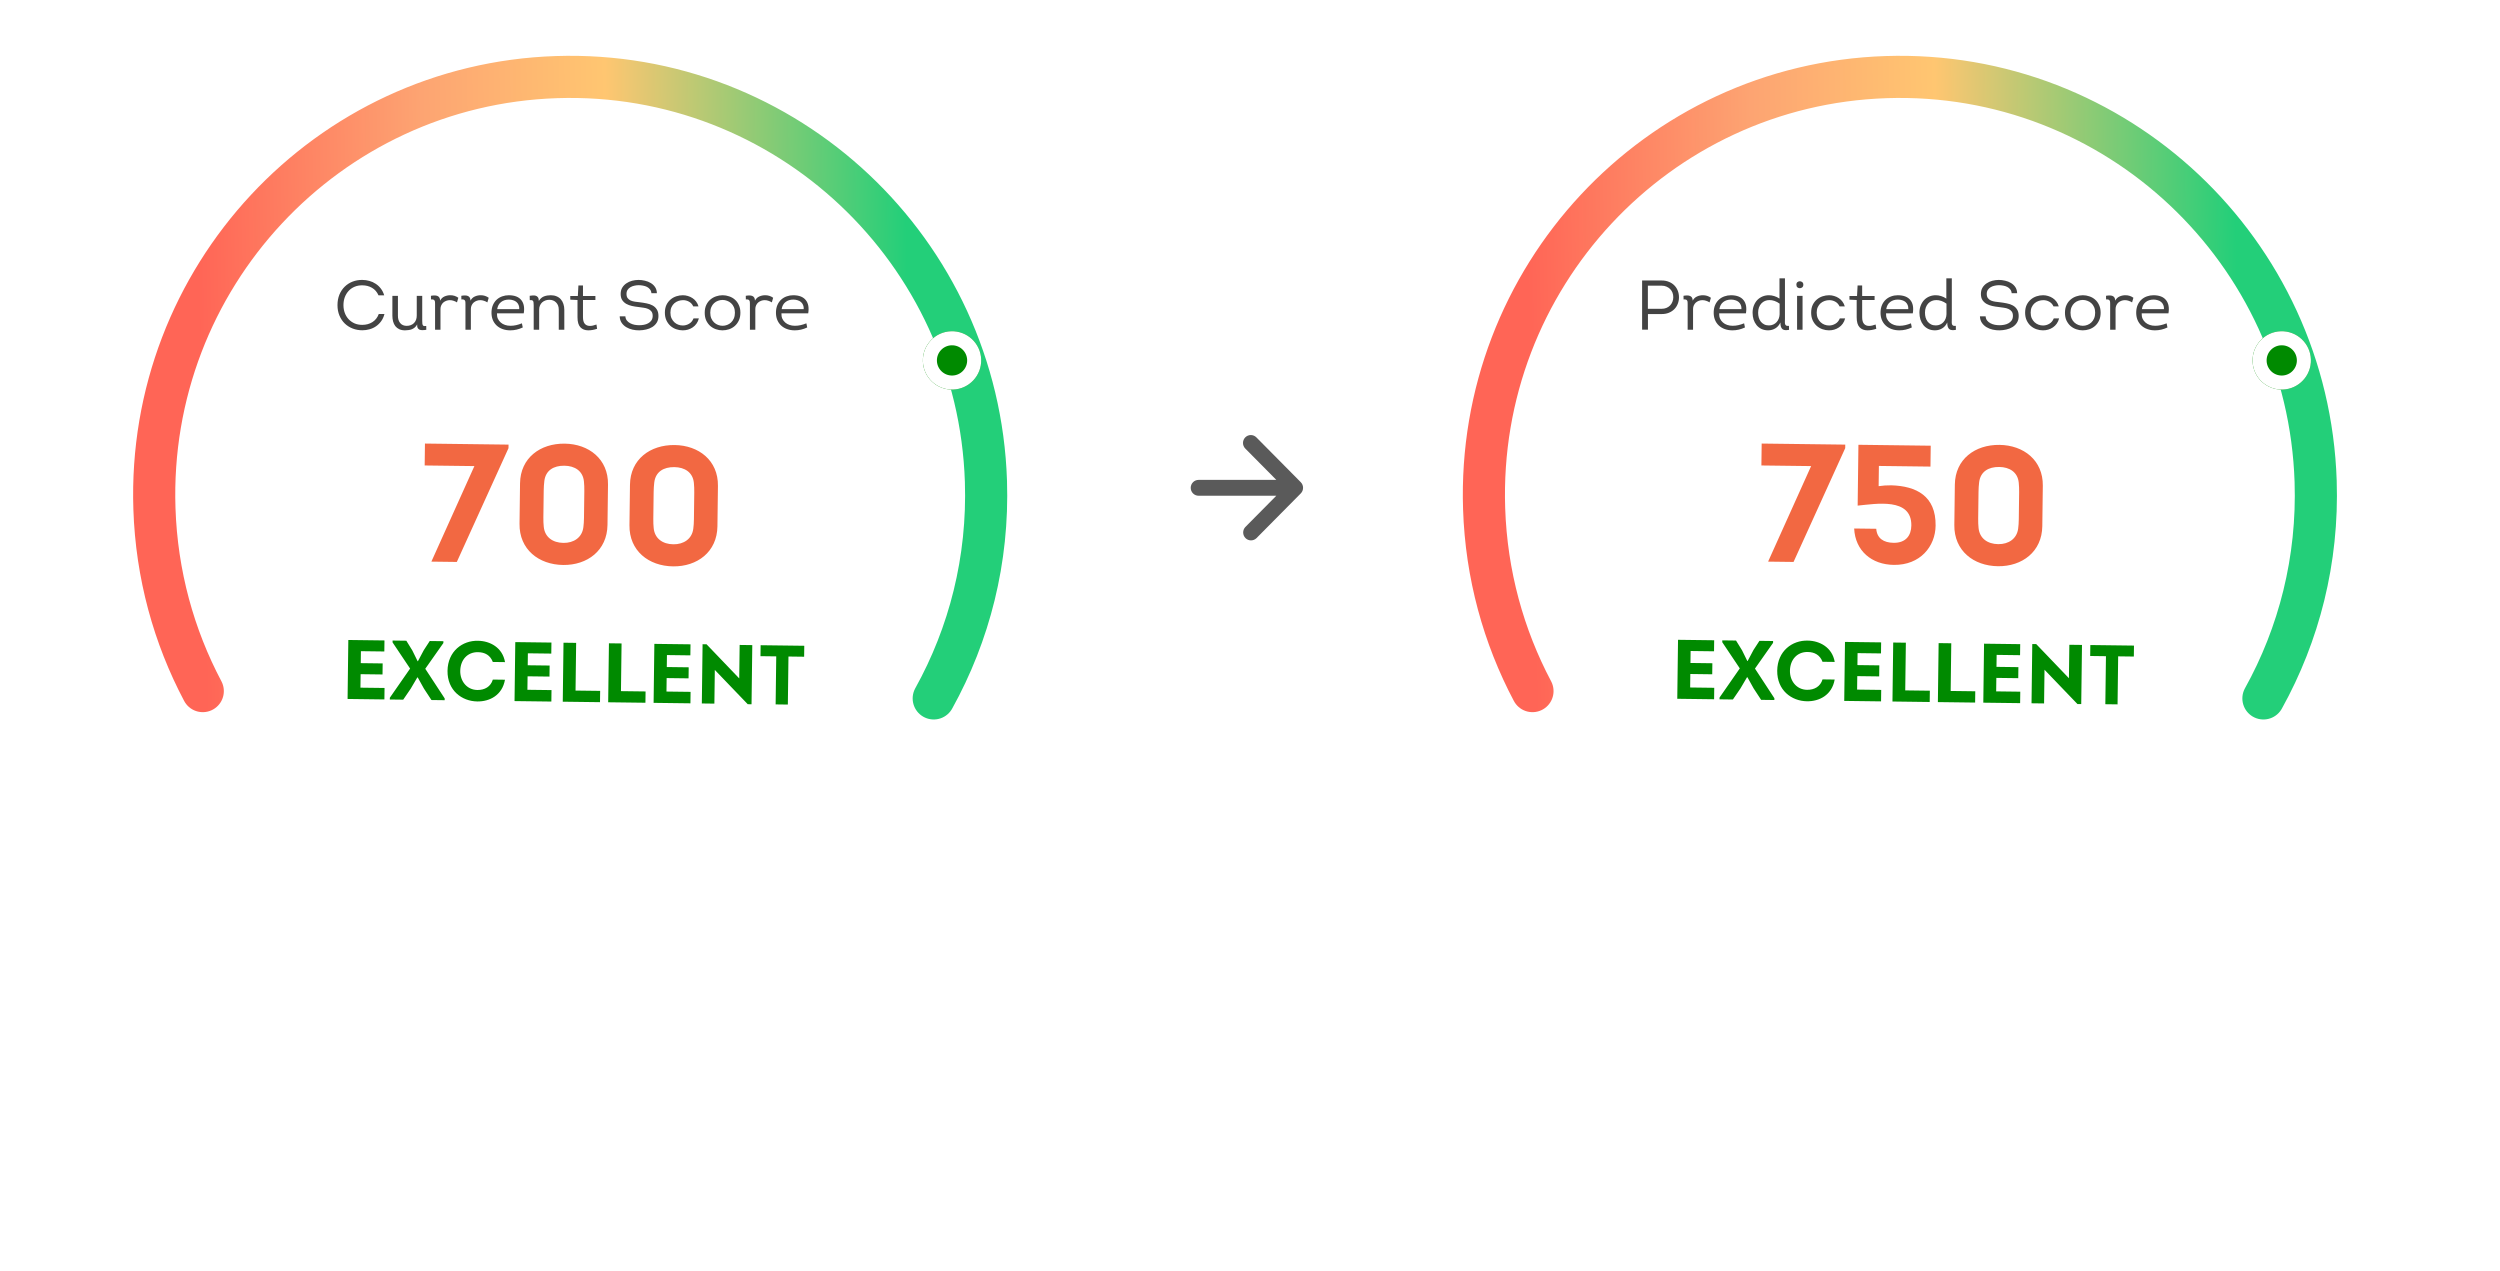 <svg xmlns="http://www.w3.org/2000/svg" width="356" height="181" viewBox="0 0 356 181" fill="none">
<g filter="url(#filter0_d_263_2690)">
<ellipse cx="81.193" cy="70.481" rx="59.534" ry="59.236" transform="rotate(88.115 81.193 70.481)" fill="white"/>
</g>
<g filter="url(#filter1_d_263_2690)">
<path d="M132.962 99.454C138.029 90.328 140.767 79.742 140.398 68.533C139.317 35.671 111.934 9.904 79.236 10.98C46.538 12.056 20.908 39.568 21.99 72.43C22.299 81.824 24.758 90.639 28.875 98.412" stroke="url(#paint0_linear_263_2690)" stroke-width="6" stroke-linecap="round"/>
</g>
<g filter="url(#filter2_d_263_2690)">
<circle cx="135.57" cy="47.323" r="4.154" transform="rotate(88.115 135.57 47.323)" fill="#008A00"/>
<circle cx="135.57" cy="47.323" r="3.154" transform="rotate(88.115 135.57 47.323)" stroke="white" stroke-width="2"/>
</g>
<path d="M48.058 43.451C48.058 42.905 48.148 42.408 48.328 41.961C48.515 41.515 48.768 41.135 49.088 40.821C49.408 40.508 49.781 40.268 50.208 40.101C50.641 39.935 51.105 39.855 51.598 39.861C51.938 39.861 52.271 39.908 52.598 40.001C52.925 40.088 53.225 40.225 53.498 40.411C53.778 40.591 54.021 40.818 54.228 41.091C54.441 41.365 54.601 41.685 54.708 42.051H53.898C53.685 41.571 53.375 41.215 52.968 40.981C52.561 40.748 52.105 40.631 51.598 40.631C51.198 40.625 50.831 40.691 50.498 40.831C50.165 40.971 49.881 41.168 49.648 41.421C49.415 41.675 49.231 41.975 49.098 42.321C48.971 42.668 48.908 43.045 48.908 43.451C48.908 43.845 48.971 44.215 49.098 44.561C49.225 44.901 49.405 45.198 49.638 45.451C49.878 45.705 50.161 45.905 50.488 46.051C50.821 46.191 51.188 46.261 51.588 46.261C52.128 46.261 52.608 46.131 53.028 45.871C53.448 45.605 53.751 45.218 53.938 44.711H54.748C54.648 45.105 54.491 45.448 54.278 45.741C54.071 46.028 53.828 46.268 53.548 46.461C53.268 46.655 52.958 46.798 52.618 46.891C52.285 46.985 51.945 47.031 51.598 47.031C51.111 47.031 50.651 46.948 50.218 46.781C49.791 46.615 49.418 46.378 49.098 46.071C48.778 45.758 48.525 45.381 48.338 44.941C48.151 44.501 48.058 44.005 48.058 43.451ZM60.125 42.131V45.661C60.125 45.841 60.132 45.985 60.145 46.091C60.159 46.191 60.185 46.271 60.225 46.331C60.265 46.385 60.322 46.418 60.395 46.431C60.469 46.438 60.569 46.435 60.695 46.421L60.705 46.961C60.519 46.995 60.342 47.011 60.175 47.011C60.015 47.018 59.875 46.998 59.755 46.951C59.635 46.898 59.542 46.815 59.475 46.701C59.415 46.581 59.392 46.415 59.405 46.201C59.312 46.368 59.202 46.508 59.075 46.621C58.949 46.728 58.809 46.815 58.655 46.881C58.509 46.941 58.352 46.981 58.185 47.001C58.019 47.028 57.852 47.041 57.685 47.041C57.365 47.041 57.089 46.988 56.855 46.881C56.629 46.775 56.442 46.628 56.295 46.441C56.149 46.248 56.042 46.025 55.975 45.771C55.909 45.518 55.875 45.241 55.875 44.941V42.131H56.665V44.941C56.659 45.381 56.765 45.735 56.985 46.001C57.205 46.268 57.515 46.401 57.915 46.401C58.335 46.401 58.679 46.271 58.945 46.011C59.212 45.745 59.345 45.385 59.345 44.931V42.131H60.125ZM62.674 42.811C62.821 42.531 63.024 42.335 63.284 42.221C63.544 42.101 63.828 42.041 64.134 42.041C64.554 42.041 64.931 42.161 65.264 42.401L65.074 43.061C64.921 42.961 64.758 42.885 64.584 42.831C64.418 42.771 64.241 42.741 64.054 42.741C63.881 42.741 63.714 42.771 63.554 42.831C63.394 42.891 63.251 42.975 63.124 43.081C63.004 43.188 62.908 43.321 62.834 43.481C62.761 43.635 62.724 43.805 62.724 43.991V46.951H61.954V43.301C61.954 43.195 61.951 43.098 61.944 43.011C61.938 42.918 61.914 42.845 61.874 42.791C61.841 42.731 61.784 42.688 61.704 42.661C61.624 42.635 61.514 42.628 61.374 42.641L61.364 42.121C61.551 42.088 61.721 42.071 61.874 42.071C62.034 42.071 62.171 42.095 62.284 42.141C62.404 42.188 62.498 42.265 62.564 42.371C62.631 42.478 62.668 42.625 62.674 42.811ZM67.001 42.811C67.147 42.531 67.351 42.335 67.611 42.221C67.871 42.101 68.154 42.041 68.461 42.041C68.881 42.041 69.257 42.161 69.591 42.401L69.401 43.061C69.247 42.961 69.084 42.885 68.911 42.831C68.744 42.771 68.567 42.741 68.381 42.741C68.207 42.741 68.041 42.771 67.881 42.831C67.721 42.891 67.577 42.975 67.451 43.081C67.331 43.188 67.234 43.321 67.161 43.481C67.087 43.635 67.051 43.805 67.051 43.991V46.951H66.281V43.301C66.281 43.195 66.277 43.098 66.271 43.011C66.264 42.918 66.241 42.845 66.201 42.791C66.167 42.731 66.111 42.688 66.031 42.661C65.951 42.635 65.841 42.628 65.701 42.641L65.691 42.121C65.877 42.088 66.047 42.071 66.201 42.071C66.361 42.071 66.497 42.095 66.611 42.141C66.731 42.188 66.824 42.265 66.891 42.371C66.957 42.478 66.994 42.625 67.001 42.811ZM72.46 42.041C73.287 42.048 73.88 42.281 74.24 42.741C74.6 43.195 74.714 43.821 74.581 44.621H70.77C70.757 44.901 70.797 45.151 70.891 45.371C70.99 45.585 71.127 45.768 71.3 45.921C71.474 46.075 71.68 46.191 71.921 46.271C72.16 46.351 72.417 46.391 72.691 46.391C72.971 46.391 73.24 46.361 73.501 46.301C73.767 46.241 74.04 46.155 74.32 46.041L74.441 46.631C73.861 46.905 73.27 47.041 72.671 47.041C72.27 47.041 71.904 46.981 71.57 46.861C71.237 46.741 70.951 46.568 70.71 46.341C70.471 46.115 70.287 45.841 70.16 45.521C70.034 45.195 69.977 44.825 69.99 44.411C70.004 44.031 70.077 43.695 70.21 43.401C70.344 43.108 70.52 42.861 70.74 42.661C70.967 42.455 71.227 42.301 71.52 42.201C71.814 42.095 72.127 42.041 72.46 42.041ZM72.46 42.661C72.02 42.661 71.65 42.778 71.35 43.011C71.05 43.245 70.867 43.581 70.8 44.021H73.941C73.954 43.795 73.924 43.598 73.85 43.431C73.777 43.258 73.674 43.115 73.54 43.001C73.407 42.888 73.247 42.805 73.061 42.751C72.874 42.691 72.674 42.661 72.46 42.661ZM79.568 46.951V44.101C79.568 43.661 79.441 43.318 79.188 43.071C78.941 42.818 78.618 42.691 78.218 42.691C78.011 42.691 77.821 42.725 77.648 42.791C77.474 42.858 77.321 42.951 77.188 43.071C77.061 43.191 76.961 43.338 76.888 43.511C76.814 43.678 76.778 43.861 76.778 44.061V46.951H75.998V43.511C75.998 43.351 75.991 43.218 75.978 43.111C75.971 43.005 75.948 42.921 75.908 42.861C75.868 42.801 75.811 42.765 75.738 42.751C75.664 42.731 75.564 42.728 75.438 42.741L75.428 42.121C75.568 42.101 75.714 42.085 75.868 42.071C76.021 42.058 76.161 42.071 76.288 42.111C76.414 42.145 76.518 42.218 76.598 42.331C76.684 42.445 76.728 42.618 76.728 42.851C76.941 42.525 77.191 42.308 77.478 42.201C77.771 42.095 78.088 42.041 78.428 42.041C78.748 42.041 79.028 42.095 79.268 42.201C79.508 42.301 79.708 42.445 79.868 42.631C80.028 42.811 80.148 43.028 80.228 43.281C80.314 43.535 80.358 43.808 80.358 44.101V46.951H79.568ZM83.016 42.151H84.786V42.721H83.016V45.161C83.016 45.595 83.103 45.911 83.276 46.111C83.449 46.311 83.693 46.411 84.006 46.411C84.266 46.411 84.576 46.345 84.936 46.211L85.026 46.821C84.579 46.968 84.163 47.041 83.776 47.041C83.303 47.041 82.926 46.895 82.646 46.601C82.373 46.308 82.236 45.835 82.236 45.181V42.721L81.206 42.671V42.151H82.286L82.366 40.651H83.016V42.151ZM89.053 45.041C89.066 45.275 89.136 45.475 89.263 45.641C89.39 45.801 89.55 45.931 89.743 46.031C89.936 46.131 90.146 46.205 90.373 46.251C90.606 46.291 90.83 46.311 91.043 46.311C91.25 46.311 91.463 46.291 91.683 46.251C91.91 46.211 92.113 46.141 92.293 46.041C92.48 45.941 92.633 45.808 92.753 45.641C92.873 45.468 92.936 45.255 92.943 45.001C92.943 44.721 92.883 44.505 92.763 44.351C92.643 44.191 92.486 44.071 92.293 43.991C92.1 43.905 91.883 43.848 91.643 43.821C91.41 43.788 91.173 43.755 90.933 43.721C90.613 43.688 90.3 43.638 89.993 43.571C89.693 43.505 89.423 43.405 89.183 43.271C88.943 43.131 88.75 42.951 88.603 42.731C88.456 42.505 88.383 42.215 88.383 41.861C88.383 41.515 88.456 41.218 88.603 40.971C88.756 40.718 88.953 40.511 89.193 40.351C89.433 40.185 89.703 40.061 90.003 39.981C90.31 39.901 90.616 39.861 90.923 39.861C91.223 39.861 91.526 39.898 91.833 39.971C92.14 40.038 92.416 40.148 92.663 40.301C92.916 40.448 93.123 40.641 93.283 40.881C93.443 41.121 93.53 41.411 93.543 41.751H92.763C92.743 41.531 92.673 41.348 92.553 41.201C92.44 41.055 92.296 40.938 92.123 40.851C91.95 40.765 91.76 40.705 91.553 40.671C91.346 40.631 91.143 40.611 90.943 40.611C90.75 40.611 90.55 40.635 90.343 40.681C90.143 40.721 89.956 40.791 89.783 40.891C89.616 40.985 89.48 41.111 89.373 41.271C89.266 41.431 89.213 41.625 89.213 41.851C89.213 42.111 89.27 42.315 89.383 42.461C89.496 42.608 89.643 42.721 89.823 42.801C90.003 42.875 90.203 42.928 90.423 42.961C90.643 42.988 90.86 43.015 91.073 43.041C91.42 43.081 91.753 43.135 92.073 43.201C92.4 43.261 92.686 43.361 92.933 43.501C93.186 43.641 93.386 43.831 93.533 44.071C93.686 44.305 93.763 44.615 93.763 45.001C93.763 45.375 93.68 45.691 93.513 45.951C93.353 46.205 93.143 46.411 92.883 46.571C92.623 46.731 92.333 46.848 92.013 46.921C91.693 46.995 91.373 47.035 91.053 47.041C90.726 47.048 90.4 47.015 90.073 46.941C89.746 46.868 89.45 46.751 89.183 46.591C88.916 46.431 88.696 46.225 88.523 45.971C88.35 45.711 88.256 45.401 88.243 45.041H89.053ZM98.718 43.631C98.585 43.331 98.385 43.108 98.118 42.961C97.858 42.815 97.575 42.741 97.268 42.741C97.048 42.741 96.828 42.778 96.608 42.851C96.394 42.925 96.201 43.035 96.028 43.181C95.861 43.328 95.725 43.515 95.618 43.741C95.518 43.961 95.468 44.221 95.468 44.521C95.468 44.821 95.518 45.085 95.618 45.311C95.725 45.538 95.858 45.728 96.018 45.881C96.184 46.035 96.371 46.151 96.578 46.231C96.791 46.311 97.008 46.351 97.228 46.351C97.548 46.351 97.848 46.268 98.128 46.101C98.415 45.935 98.624 45.681 98.758 45.341H99.518C99.445 45.628 99.331 45.878 99.178 46.091C99.025 46.305 98.844 46.481 98.638 46.621C98.431 46.761 98.204 46.868 97.958 46.941C97.718 47.008 97.471 47.041 97.218 47.041C96.904 47.041 96.594 46.988 96.288 46.881C95.988 46.775 95.718 46.618 95.478 46.411C95.238 46.198 95.044 45.935 94.898 45.621C94.751 45.301 94.678 44.935 94.678 44.521C94.678 44.101 94.751 43.735 94.898 43.421C95.051 43.108 95.248 42.851 95.488 42.651C95.728 42.445 96.001 42.291 96.308 42.191C96.615 42.091 96.924 42.041 97.238 42.041C97.484 42.041 97.725 42.078 97.958 42.151C98.191 42.218 98.408 42.318 98.608 42.451C98.808 42.578 98.981 42.741 99.128 42.941C99.281 43.141 99.394 43.371 99.468 43.631H98.718ZM105.432 44.531C105.432 44.951 105.359 45.318 105.212 45.631C105.065 45.945 104.872 46.208 104.632 46.421C104.392 46.628 104.119 46.785 103.812 46.891C103.505 46.991 103.192 47.041 102.872 47.041C102.559 47.041 102.249 46.988 101.942 46.881C101.642 46.775 101.372 46.618 101.132 46.411C100.899 46.198 100.709 45.938 100.562 45.631C100.422 45.318 100.352 44.951 100.352 44.531C100.352 44.111 100.425 43.745 100.572 43.431C100.719 43.118 100.912 42.861 101.152 42.661C101.392 42.455 101.662 42.301 101.962 42.201C102.269 42.095 102.582 42.041 102.902 42.041C103.222 42.041 103.532 42.095 103.832 42.201C104.139 42.301 104.409 42.455 104.642 42.661C104.882 42.868 105.072 43.128 105.212 43.441C105.359 43.748 105.432 44.111 105.432 44.531ZM101.142 44.531C101.142 44.838 101.192 45.108 101.292 45.341C101.392 45.575 101.525 45.768 101.692 45.921C101.859 46.075 102.045 46.191 102.252 46.271C102.465 46.351 102.682 46.391 102.902 46.391C103.122 46.391 103.335 46.351 103.542 46.271C103.755 46.191 103.942 46.075 104.102 45.921C104.269 45.768 104.402 45.575 104.502 45.341C104.602 45.108 104.652 44.838 104.652 44.531C104.652 44.225 104.602 43.958 104.502 43.731C104.402 43.505 104.269 43.318 104.102 43.171C103.935 43.018 103.745 42.905 103.532 42.831C103.325 42.751 103.112 42.711 102.892 42.711C102.672 42.711 102.455 42.751 102.242 42.831C102.035 42.905 101.849 43.018 101.682 43.171C101.522 43.318 101.392 43.505 101.292 43.731C101.192 43.958 101.142 44.225 101.142 44.531ZM107.508 42.811C107.655 42.531 107.858 42.335 108.118 42.221C108.378 42.101 108.662 42.041 108.968 42.041C109.388 42.041 109.765 42.161 110.098 42.401L109.908 43.061C109.755 42.961 109.592 42.885 109.418 42.831C109.252 42.771 109.075 42.741 108.888 42.741C108.715 42.741 108.548 42.771 108.388 42.831C108.228 42.891 108.085 42.975 107.958 43.081C107.838 43.188 107.742 43.321 107.668 43.481C107.595 43.635 107.558 43.805 107.558 43.991V46.951H106.788V43.301C106.788 43.195 106.785 43.098 106.778 43.011C106.772 42.918 106.748 42.845 106.708 42.791C106.675 42.731 106.618 42.688 106.538 42.661C106.458 42.635 106.348 42.628 106.208 42.641L106.198 42.121C106.385 42.088 106.555 42.071 106.708 42.071C106.868 42.071 107.005 42.095 107.118 42.141C107.238 42.188 107.332 42.265 107.398 42.371C107.465 42.478 107.502 42.625 107.508 42.811ZM112.968 42.041C113.795 42.048 114.388 42.281 114.748 42.741C115.108 43.195 115.222 43.821 115.088 44.621H111.278C111.265 44.901 111.305 45.151 111.398 45.371C111.498 45.585 111.635 45.768 111.808 45.921C111.982 46.075 112.188 46.191 112.428 46.271C112.668 46.351 112.925 46.391 113.198 46.391C113.478 46.391 113.748 46.361 114.008 46.301C114.275 46.241 114.548 46.155 114.828 46.041L114.948 46.631C114.368 46.905 113.778 47.041 113.178 47.041C112.778 47.041 112.412 46.981 112.078 46.861C111.745 46.741 111.458 46.568 111.218 46.341C110.978 46.115 110.795 45.841 110.668 45.521C110.542 45.195 110.485 44.825 110.498 44.411C110.512 44.031 110.585 43.695 110.718 43.401C110.852 43.108 111.028 42.861 111.248 42.661C111.475 42.455 111.735 42.301 112.028 42.201C112.322 42.095 112.635 42.041 112.968 42.041ZM112.968 42.661C112.528 42.661 112.158 42.778 111.858 43.011C111.558 43.245 111.375 43.581 111.308 44.021H114.448C114.462 43.795 114.432 43.598 114.358 43.431C114.285 43.258 114.182 43.115 114.048 43.001C113.915 42.888 113.755 42.805 113.568 42.751C113.382 42.691 113.182 42.661 112.968 42.661Z" fill="#434343"/>
<path d="M72.416 63.313L72.41 63.817L65.051 80.021L61.428 79.975L67.553 66.371L60.473 66.282L60.513 63.162L72.416 63.313ZM80.414 63.175C83.845 63.218 86.626 65.366 86.58 68.989L86.507 74.749C86.461 78.397 83.626 80.497 80.194 80.453C76.715 80.409 73.934 78.237 73.98 74.59L74.053 68.83C74.099 65.207 76.934 63.13 80.414 63.175ZM80.234 77.309C81.698 77.328 82.884 76.551 83.07 75.089C83.124 74.682 83.153 74.25 83.16 73.746L83.208 69.931C83.214 69.451 83.196 68.994 83.153 68.562C83.005 67.048 81.838 66.337 80.374 66.318C78.838 66.299 77.701 66.98 77.514 68.49C77.46 68.921 77.431 69.377 77.424 69.857L77.376 73.673C77.37 74.177 77.388 74.609 77.431 75.018C77.58 76.484 78.698 77.29 80.234 77.309ZM96.069 63.373C99.5 63.417 102.281 65.564 102.235 69.188L102.162 74.948C102.116 78.595 99.281 80.696 95.849 80.652C92.369 80.608 89.589 78.436 89.635 74.789L89.708 69.029C89.754 65.405 92.589 63.329 96.069 63.373ZM95.889 77.508C97.353 77.527 98.539 76.75 98.725 75.288C98.779 74.881 98.808 74.449 98.815 73.945L98.863 70.129C98.869 69.649 98.851 69.193 98.808 68.761C98.66 67.247 97.493 66.536 96.029 66.517C94.493 66.498 93.356 67.179 93.169 68.689C93.115 69.12 93.086 69.576 93.079 70.056L93.031 73.872C93.025 74.376 93.043 74.808 93.086 75.216C93.235 76.683 94.353 77.489 95.889 77.508Z" fill="#F26842"/>
<path d="M54.749 91.199L54.729 92.77L51.393 92.728L51.372 94.432L54.491 94.472L54.471 96.043L51.352 96.004L51.327 97.924L54.759 97.967L54.738 99.599L49.495 99.532L49.601 91.133L54.749 91.199ZM59.467 94.151L59.515 94.151L60.351 92.578L61.196 91.281L63.139 91.305L63.136 91.569L60.557 95.233L63.324 99.456L63.321 99.708L61.437 99.684L60.366 98.05L59.486 96.467L59.426 96.466L58.481 98.075L57.417 99.633L55.509 99.609L55.513 99.357L58.398 95.205L55.901 91.477L55.904 91.213L57.86 91.238L58.718 92.629L59.467 94.151ZM63.727 95.525C63.763 92.729 65.871 91.184 68.078 91.248C69.77 91.269 71.558 92.204 71.916 94.285L70.176 94.263C69.816 93.31 69.065 92.88 68.057 92.868C66.569 92.849 65.559 93.952 65.539 95.548C65.521 96.988 66.477 98.236 67.977 98.255C69.021 98.268 69.879 97.787 70.18 96.771L71.908 96.793C71.52 99.008 69.72 99.909 67.968 99.887C65.76 99.859 63.692 98.309 63.727 95.525ZM78.524 91.501L78.504 93.072L75.169 93.03L75.147 94.734L78.267 94.773L78.247 96.345L75.127 96.306L75.103 98.226L78.534 98.269L78.514 99.901L73.27 99.835L73.377 91.435L78.524 91.501ZM82.043 91.545L81.957 98.337L85.461 98.381L85.44 99.989L80.137 99.922L80.243 91.522L82.043 91.545ZM88.511 91.627L88.425 98.419L91.929 98.463L91.909 100.071L86.605 100.004L86.712 91.605L88.511 91.627ZM98.328 91.752L98.308 93.324L94.972 93.281L94.95 94.985L98.07 95.025L98.05 96.597L94.93 96.557L94.906 98.477L98.338 98.521L98.317 100.153L93.073 100.086L93.18 91.687L98.328 91.752ZM106.479 100.28L101.789 95.396L101.728 100.196L99.94 100.173L100.047 91.738L100.611 91.745L105.266 96.605L105.326 91.841L107.126 91.864L107.019 100.287L106.479 100.28ZM110.537 93.467L108.293 93.439L108.313 91.879L114.529 91.958L114.509 93.518L112.277 93.489L112.19 100.329L110.45 100.307L110.537 93.467Z" fill="#008A00"/>
<g filter="url(#filter3_d_263_2690)">
<ellipse cx="270.542" cy="70.481" rx="59.534" ry="59.236" transform="rotate(88.115 270.542 70.481)" fill="white"/>
</g>
<g filter="url(#filter4_d_263_2690)">
<path d="M322.311 99.454C327.378 90.328 330.116 79.742 329.748 68.533C328.666 35.671 301.283 9.904 268.585 10.98C235.888 12.056 210.258 39.568 211.339 72.43C211.648 81.824 214.107 90.639 218.225 98.412" stroke="url(#paint1_linear_263_2690)" stroke-width="6" stroke-linecap="round"/>
</g>
<g filter="url(#filter5_d_263_2690)">
<circle cx="324.92" cy="47.323" r="4.154" transform="rotate(88.115 324.92 47.323)" fill="#008A00"/>
<circle cx="324.92" cy="47.323" r="3.154" transform="rotate(88.115 324.92 47.323)" stroke="white" stroke-width="2"/>
</g>
<path d="M233.837 46.941V39.941C234.297 39.941 234.764 39.941 235.237 39.941C235.711 39.935 236.177 39.935 236.637 39.941C237.011 39.941 237.347 40.005 237.647 40.131C237.954 40.251 238.214 40.421 238.427 40.641C238.641 40.855 238.804 41.108 238.917 41.401C239.031 41.695 239.087 42.008 239.087 42.341C239.087 42.675 239.027 42.988 238.907 43.281C238.794 43.568 238.631 43.818 238.417 44.031C238.204 44.245 237.944 44.415 237.637 44.541C237.337 44.661 237.004 44.721 236.637 44.721H234.667V46.941H233.837ZM236.637 43.971C236.871 43.971 237.087 43.931 237.287 43.851C237.487 43.771 237.661 43.658 237.807 43.511C237.954 43.365 238.067 43.191 238.147 42.991C238.234 42.785 238.277 42.561 238.277 42.321C238.277 42.081 238.237 41.861 238.157 41.661C238.077 41.461 237.964 41.291 237.817 41.151C237.671 41.005 237.497 40.891 237.297 40.811C237.097 40.725 236.877 40.681 236.637 40.681C236.317 40.675 235.991 40.675 235.657 40.681C235.331 40.681 234.997 40.681 234.657 40.681V43.971H236.637ZM241.041 42.811C241.188 42.531 241.391 42.335 241.651 42.221C241.911 42.101 242.195 42.041 242.501 42.041C242.921 42.041 243.298 42.161 243.631 42.401L243.441 43.061C243.288 42.961 243.125 42.885 242.951 42.831C242.785 42.771 242.608 42.741 242.421 42.741C242.248 42.741 242.081 42.771 241.921 42.831C241.761 42.891 241.618 42.975 241.491 43.081C241.371 43.188 241.275 43.321 241.201 43.481C241.128 43.635 241.091 43.805 241.091 43.991V46.951H240.321V43.301C240.321 43.195 240.318 43.098 240.311 43.011C240.305 42.918 240.281 42.845 240.241 42.791C240.208 42.731 240.151 42.688 240.071 42.661C239.991 42.635 239.881 42.628 239.741 42.641L239.731 42.121C239.918 42.088 240.088 42.071 240.241 42.071C240.401 42.071 240.538 42.095 240.651 42.141C240.771 42.188 240.865 42.265 240.931 42.371C240.998 42.478 241.035 42.625 241.041 42.811ZM246.501 42.041C247.328 42.048 247.921 42.281 248.281 42.741C248.641 43.195 248.755 43.821 248.621 44.621H244.811C244.798 44.901 244.838 45.151 244.931 45.371C245.031 45.585 245.168 45.768 245.341 45.921C245.515 46.075 245.721 46.191 245.961 46.271C246.201 46.351 246.458 46.391 246.731 46.391C247.011 46.391 247.281 46.361 247.541 46.301C247.808 46.241 248.081 46.155 248.361 46.041L248.481 46.631C247.901 46.905 247.311 47.041 246.711 47.041C246.311 47.041 245.945 46.981 245.611 46.861C245.278 46.741 244.991 46.568 244.751 46.341C244.511 46.115 244.328 45.841 244.201 45.521C244.075 45.195 244.018 44.825 244.031 44.411C244.045 44.031 244.118 43.695 244.251 43.401C244.385 43.108 244.561 42.861 244.781 42.661C245.008 42.455 245.268 42.301 245.561 42.201C245.855 42.095 246.168 42.041 246.501 42.041ZM246.501 42.661C246.061 42.661 245.691 42.778 245.391 43.011C245.091 43.245 244.908 43.581 244.841 44.021H247.981C247.995 43.795 247.965 43.598 247.891 43.431C247.818 43.258 247.715 43.115 247.581 43.001C247.448 42.888 247.288 42.805 247.101 42.751C246.915 42.691 246.715 42.661 246.501 42.661ZM253.528 45.921C253.362 46.288 253.125 46.565 252.818 46.751C252.518 46.938 252.175 47.035 251.788 47.041C251.428 47.041 251.108 46.975 250.828 46.841C250.555 46.708 250.325 46.528 250.138 46.301C249.952 46.068 249.808 45.801 249.708 45.501C249.615 45.195 249.568 44.871 249.568 44.531C249.568 44.145 249.632 43.798 249.758 43.491C249.885 43.178 250.052 42.915 250.258 42.701C250.472 42.488 250.718 42.325 250.998 42.211C251.278 42.098 251.575 42.041 251.888 42.041C252.142 42.041 252.395 42.081 252.648 42.161C252.902 42.235 253.152 42.355 253.398 42.521V39.631H254.178V45.361C254.178 45.521 254.175 45.671 254.168 45.811C254.162 45.945 254.172 46.061 254.198 46.161C254.232 46.255 254.288 46.325 254.368 46.371C254.448 46.411 254.575 46.421 254.748 46.401L254.758 46.971C254.565 47.005 254.392 47.018 254.238 47.011C254.085 47.005 253.955 46.965 253.848 46.891C253.742 46.811 253.662 46.695 253.608 46.541C253.555 46.388 253.528 46.181 253.528 45.921ZM253.418 43.241C253.185 43.068 252.942 42.938 252.688 42.851C252.435 42.765 252.192 42.725 251.958 42.731C251.738 42.731 251.532 42.771 251.338 42.851C251.145 42.931 250.975 43.048 250.828 43.201C250.682 43.355 250.565 43.545 250.478 43.771C250.398 43.991 250.358 44.245 250.358 44.531C250.358 44.771 250.388 45.001 250.448 45.221C250.515 45.441 250.612 45.635 250.738 45.801C250.865 45.961 251.025 46.091 251.218 46.191C251.412 46.291 251.638 46.341 251.898 46.341C252.125 46.341 252.332 46.298 252.518 46.211C252.705 46.125 252.862 46.011 252.988 45.871C253.122 45.725 253.225 45.555 253.298 45.361C253.372 45.168 253.412 44.961 253.418 44.741V43.241ZM255.804 40.541C255.804 40.375 255.854 40.251 255.954 40.171C256.061 40.091 256.174 40.051 256.294 40.051C256.421 40.051 256.534 40.091 256.634 40.171C256.741 40.251 256.794 40.375 256.794 40.541C256.794 40.708 256.741 40.835 256.634 40.921C256.534 41.001 256.421 41.041 256.294 41.041C256.174 41.041 256.061 41.001 255.954 40.921C255.854 40.835 255.804 40.708 255.804 40.541ZM256.684 46.951H255.904V42.131H256.684V46.951ZM261.948 43.631C261.815 43.331 261.615 43.108 261.348 42.961C261.088 42.815 260.805 42.741 260.498 42.741C260.278 42.741 260.058 42.778 259.838 42.851C259.625 42.925 259.431 43.035 259.258 43.181C259.091 43.328 258.955 43.515 258.848 43.741C258.748 43.961 258.698 44.221 258.698 44.521C258.698 44.821 258.748 45.085 258.848 45.311C258.955 45.538 259.088 45.728 259.248 45.881C259.415 46.035 259.601 46.151 259.808 46.231C260.021 46.311 260.238 46.351 260.458 46.351C260.778 46.351 261.078 46.268 261.358 46.101C261.645 45.935 261.855 45.681 261.988 45.341H262.748C262.675 45.628 262.561 45.878 262.408 46.091C262.255 46.305 262.075 46.481 261.868 46.621C261.661 46.761 261.435 46.868 261.188 46.941C260.948 47.008 260.701 47.041 260.448 47.041C260.135 47.041 259.825 46.988 259.518 46.881C259.218 46.775 258.948 46.618 258.708 46.411C258.468 46.198 258.275 45.935 258.128 45.621C257.981 45.301 257.908 44.935 257.908 44.521C257.908 44.101 257.981 43.735 258.128 43.421C258.281 43.108 258.478 42.851 258.718 42.651C258.958 42.445 259.231 42.291 259.538 42.191C259.845 42.091 260.155 42.041 260.468 42.041C260.715 42.041 260.955 42.078 261.188 42.151C261.421 42.218 261.638 42.318 261.838 42.451C262.038 42.578 262.211 42.741 262.358 42.941C262.511 43.141 262.625 43.371 262.698 43.631H261.948ZM265.172 42.151H266.942V42.721H265.172V45.161C265.172 45.595 265.259 45.911 265.432 46.111C265.605 46.311 265.849 46.411 266.162 46.411C266.422 46.411 266.732 46.345 267.092 46.211L267.182 46.821C266.735 46.968 266.319 47.041 265.932 47.041C265.459 47.041 265.082 46.895 264.802 46.601C264.529 46.308 264.392 45.835 264.392 45.181V42.721L263.362 42.671V42.151H264.442L264.522 40.651H265.172V42.151ZM270.261 42.041C271.088 42.048 271.681 42.281 272.041 42.741C272.401 43.195 272.514 43.821 272.381 44.621H268.571C268.558 44.901 268.598 45.151 268.691 45.371C268.791 45.585 268.928 45.768 269.101 45.921C269.274 46.075 269.481 46.191 269.721 46.271C269.961 46.351 270.218 46.391 270.491 46.391C270.771 46.391 271.041 46.361 271.301 46.301C271.568 46.241 271.841 46.155 272.121 46.041L272.241 46.631C271.661 46.905 271.071 47.041 270.471 47.041C270.071 47.041 269.704 46.981 269.371 46.861C269.038 46.741 268.751 46.568 268.511 46.341C268.271 46.115 268.088 45.841 267.961 45.521C267.834 45.195 267.778 44.825 267.791 44.411C267.804 44.031 267.878 43.695 268.011 43.401C268.144 43.108 268.321 42.861 268.541 42.661C268.768 42.455 269.028 42.301 269.321 42.201C269.614 42.095 269.928 42.041 270.261 42.041ZM270.261 42.661C269.821 42.661 269.451 42.778 269.151 43.011C268.851 43.245 268.668 43.581 268.601 44.021H271.741C271.754 43.795 271.724 43.598 271.651 43.431C271.578 43.258 271.474 43.115 271.341 43.001C271.208 42.888 271.048 42.805 270.861 42.751C270.674 42.691 270.474 42.661 270.261 42.661ZM277.288 45.921C277.122 46.288 276.885 46.565 276.578 46.751C276.278 46.938 275.935 47.035 275.548 47.041C275.188 47.041 274.868 46.975 274.588 46.841C274.315 46.708 274.085 46.528 273.898 46.301C273.712 46.068 273.568 45.801 273.468 45.501C273.375 45.195 273.328 44.871 273.328 44.531C273.328 44.145 273.392 43.798 273.518 43.491C273.645 43.178 273.812 42.915 274.018 42.701C274.232 42.488 274.478 42.325 274.758 42.211C275.038 42.098 275.335 42.041 275.648 42.041C275.902 42.041 276.155 42.081 276.408 42.161C276.662 42.235 276.912 42.355 277.158 42.521V39.631H277.938V45.361C277.938 45.521 277.935 45.671 277.928 45.811C277.922 45.945 277.932 46.061 277.958 46.161C277.992 46.255 278.048 46.325 278.128 46.371C278.208 46.411 278.335 46.421 278.508 46.401L278.518 46.971C278.325 47.005 278.152 47.018 277.998 47.011C277.845 47.005 277.715 46.965 277.608 46.891C277.502 46.811 277.422 46.695 277.368 46.541C277.315 46.388 277.288 46.181 277.288 45.921ZM277.178 43.241C276.945 43.068 276.702 42.938 276.448 42.851C276.195 42.765 275.952 42.725 275.718 42.731C275.498 42.731 275.292 42.771 275.098 42.851C274.905 42.931 274.735 43.048 274.588 43.201C274.442 43.355 274.325 43.545 274.238 43.771C274.158 43.991 274.118 44.245 274.118 44.531C274.118 44.771 274.148 45.001 274.208 45.221C274.275 45.441 274.372 45.635 274.498 45.801C274.625 45.961 274.785 46.091 274.978 46.191C275.172 46.291 275.398 46.341 275.658 46.341C275.885 46.341 276.092 46.298 276.278 46.211C276.465 46.125 276.622 46.011 276.748 45.871C276.882 45.725 276.985 45.555 277.058 45.361C277.132 45.168 277.172 44.961 277.178 44.741V43.241ZM282.752 45.041C282.765 45.275 282.835 45.475 282.962 45.641C283.089 45.801 283.249 45.931 283.442 46.031C283.635 46.131 283.845 46.205 284.072 46.251C284.305 46.291 284.529 46.311 284.742 46.311C284.949 46.311 285.162 46.291 285.382 46.251C285.609 46.211 285.812 46.141 285.992 46.041C286.179 45.941 286.332 45.808 286.452 45.641C286.572 45.468 286.635 45.255 286.642 45.001C286.642 44.721 286.582 44.505 286.462 44.351C286.342 44.191 286.185 44.071 285.992 43.991C285.799 43.905 285.582 43.848 285.342 43.821C285.109 43.788 284.872 43.755 284.632 43.721C284.312 43.688 283.999 43.638 283.692 43.571C283.392 43.505 283.122 43.405 282.882 43.271C282.642 43.131 282.449 42.951 282.302 42.731C282.155 42.505 282.082 42.215 282.082 41.861C282.082 41.515 282.155 41.218 282.302 40.971C282.455 40.718 282.652 40.511 282.892 40.351C283.132 40.185 283.402 40.061 283.702 39.981C284.009 39.901 284.315 39.861 284.622 39.861C284.922 39.861 285.225 39.898 285.532 39.971C285.839 40.038 286.115 40.148 286.362 40.301C286.615 40.448 286.822 40.641 286.982 40.881C287.142 41.121 287.229 41.411 287.242 41.751H286.462C286.442 41.531 286.372 41.348 286.252 41.201C286.139 41.055 285.995 40.938 285.822 40.851C285.649 40.765 285.459 40.705 285.252 40.671C285.045 40.631 284.842 40.611 284.642 40.611C284.449 40.611 284.249 40.635 284.042 40.681C283.842 40.721 283.655 40.791 283.482 40.891C283.315 40.985 283.179 41.111 283.072 41.271C282.965 41.431 282.912 41.625 282.912 41.851C282.912 42.111 282.969 42.315 283.082 42.461C283.195 42.608 283.342 42.721 283.522 42.801C283.702 42.875 283.902 42.928 284.122 42.961C284.342 42.988 284.559 43.015 284.772 43.041C285.119 43.081 285.452 43.135 285.772 43.201C286.099 43.261 286.385 43.361 286.632 43.501C286.885 43.641 287.085 43.831 287.232 44.071C287.385 44.305 287.462 44.615 287.462 45.001C287.462 45.375 287.379 45.691 287.212 45.951C287.052 46.205 286.842 46.411 286.582 46.571C286.322 46.731 286.032 46.848 285.712 46.921C285.392 46.995 285.072 47.035 284.752 47.041C284.425 47.048 284.099 47.015 283.772 46.941C283.445 46.868 283.149 46.751 282.882 46.591C282.615 46.431 282.395 46.225 282.222 45.971C282.049 45.711 281.955 45.401 281.942 45.041H282.752ZM292.417 43.631C292.283 43.331 292.083 43.108 291.817 42.961C291.557 42.815 291.273 42.741 290.967 42.741C290.747 42.741 290.527 42.778 290.307 42.851C290.093 42.925 289.9 43.035 289.727 43.181C289.56 43.328 289.423 43.515 289.317 43.741C289.217 43.961 289.167 44.221 289.167 44.521C289.167 44.821 289.217 45.085 289.317 45.311C289.423 45.538 289.557 45.728 289.717 45.881C289.883 46.035 290.07 46.151 290.277 46.231C290.49 46.311 290.707 46.351 290.927 46.351C291.247 46.351 291.547 46.268 291.827 46.101C292.113 45.935 292.323 45.681 292.457 45.341H293.217C293.143 45.628 293.03 45.878 292.877 46.091C292.723 46.305 292.543 46.481 292.337 46.621C292.13 46.761 291.903 46.868 291.657 46.941C291.417 47.008 291.17 47.041 290.917 47.041C290.603 47.041 290.293 46.988 289.987 46.881C289.687 46.775 289.417 46.618 289.177 46.411C288.937 46.198 288.743 45.935 288.597 45.621C288.45 45.301 288.377 44.935 288.377 44.521C288.377 44.101 288.45 43.735 288.597 43.421C288.75 43.108 288.947 42.851 289.187 42.651C289.427 42.445 289.7 42.291 290.007 42.191C290.313 42.091 290.623 42.041 290.937 42.041C291.183 42.041 291.423 42.078 291.657 42.151C291.89 42.218 292.107 42.318 292.307 42.451C292.507 42.578 292.68 42.741 292.827 42.941C292.98 43.141 293.093 43.371 293.167 43.631H292.417ZM299.131 44.531C299.131 44.951 299.057 45.318 298.911 45.631C298.764 45.945 298.571 46.208 298.331 46.421C298.091 46.628 297.817 46.785 297.511 46.891C297.204 46.991 296.891 47.041 296.571 47.041C296.257 47.041 295.947 46.988 295.641 46.881C295.341 46.775 295.071 46.618 294.831 46.411C294.597 46.198 294.407 45.938 294.261 45.631C294.121 45.318 294.051 44.951 294.051 44.531C294.051 44.111 294.124 43.745 294.271 43.431C294.417 43.118 294.611 42.861 294.851 42.661C295.091 42.455 295.361 42.301 295.661 42.201C295.967 42.095 296.281 42.041 296.601 42.041C296.921 42.041 297.231 42.095 297.531 42.201C297.837 42.301 298.107 42.455 298.341 42.661C298.581 42.868 298.771 43.128 298.911 43.441C299.057 43.748 299.131 44.111 299.131 44.531ZM294.841 44.531C294.841 44.838 294.891 45.108 294.991 45.341C295.091 45.575 295.224 45.768 295.391 45.921C295.557 46.075 295.744 46.191 295.951 46.271C296.164 46.351 296.381 46.391 296.601 46.391C296.821 46.391 297.034 46.351 297.241 46.271C297.454 46.191 297.641 46.075 297.801 45.921C297.967 45.768 298.101 45.575 298.201 45.341C298.301 45.108 298.351 44.838 298.351 44.531C298.351 44.225 298.301 43.958 298.201 43.731C298.101 43.505 297.967 43.318 297.801 43.171C297.634 43.018 297.444 42.905 297.231 42.831C297.024 42.751 296.811 42.711 296.591 42.711C296.371 42.711 296.154 42.751 295.941 42.831C295.734 42.905 295.547 43.018 295.381 43.171C295.221 43.318 295.091 43.505 294.991 43.731C294.891 43.958 294.841 44.225 294.841 44.531ZM301.207 42.811C301.354 42.531 301.557 42.335 301.817 42.221C302.077 42.101 302.361 42.041 302.667 42.041C303.087 42.041 303.464 42.161 303.797 42.401L303.607 43.061C303.454 42.961 303.291 42.885 303.117 42.831C302.951 42.771 302.774 42.741 302.587 42.741C302.414 42.741 302.247 42.771 302.087 42.831C301.927 42.891 301.784 42.975 301.657 43.081C301.537 43.188 301.441 43.321 301.367 43.481C301.294 43.635 301.257 43.805 301.257 43.991V46.951H300.487V43.301C300.487 43.195 300.484 43.098 300.477 43.011C300.471 42.918 300.447 42.845 300.407 42.791C300.374 42.731 300.317 42.688 300.237 42.661C300.157 42.635 300.047 42.628 299.907 42.641L299.897 42.121C300.084 42.088 300.254 42.071 300.407 42.071C300.567 42.071 300.704 42.095 300.817 42.141C300.937 42.188 301.031 42.265 301.097 42.371C301.164 42.478 301.201 42.625 301.207 42.811ZM306.667 42.041C307.494 42.048 308.087 42.281 308.447 42.741C308.807 43.195 308.921 43.821 308.787 44.621H304.977C304.964 44.901 305.004 45.151 305.097 45.371C305.197 45.585 305.334 45.768 305.507 45.921C305.681 46.075 305.887 46.191 306.127 46.271C306.367 46.351 306.624 46.391 306.897 46.391C307.177 46.391 307.447 46.361 307.707 46.301C307.974 46.241 308.247 46.155 308.527 46.041L308.647 46.631C308.067 46.905 307.477 47.041 306.877 47.041C306.477 47.041 306.111 46.981 305.777 46.861C305.444 46.741 305.157 46.568 304.917 46.341C304.677 46.115 304.494 45.841 304.367 45.521C304.241 45.195 304.184 44.825 304.197 44.411C304.211 44.031 304.284 43.695 304.417 43.401C304.551 43.108 304.727 42.861 304.947 42.661C305.174 42.455 305.434 42.301 305.727 42.201C306.021 42.095 306.334 42.041 306.667 42.041ZM306.667 42.661C306.227 42.661 305.857 42.778 305.557 43.011C305.257 43.245 305.074 43.581 305.007 44.021H308.147C308.161 43.795 308.131 43.598 308.057 43.431C307.984 43.258 307.881 43.115 307.747 43.001C307.614 42.888 307.454 42.805 307.267 42.751C307.081 42.691 306.881 42.661 306.667 42.661Z" fill="#434343"/>
<path d="M262.765 63.313L262.759 63.817L255.401 80.021L251.777 79.975L257.902 66.371L250.823 66.282L250.862 63.162L262.765 63.313ZM267.554 66.35L267.518 69.23C268.095 69.141 268.695 69.101 269.343 69.109C272.87 69.226 275.685 70.606 275.631 74.853C275.593 77.805 273.447 80.49 269.679 80.442C266.536 80.402 264.184 78.452 264.033 75.258L267.177 75.298C267.279 76.667 268.232 77.279 269.647 77.297C271.399 77.32 272.157 76.249 272.175 74.833C272.226 70.826 267.15 71.745 264.53 72L264.64 63.337L274.935 63.468L274.898 66.443L267.554 66.35ZM284.73 63.352C288.162 63.395 290.943 65.543 290.897 69.167L290.824 74.926C290.778 78.574 287.943 80.674 284.511 80.63C281.031 80.586 278.251 78.415 278.297 74.767L278.37 69.008C278.416 65.384 281.251 63.308 284.73 63.352ZM284.551 77.487C286.015 77.505 287.201 76.728 287.387 75.267C287.441 74.859 287.47 74.428 287.476 73.924L287.525 70.108C287.531 69.628 287.513 69.172 287.47 68.739C287.322 67.225 286.154 66.514 284.691 66.496C283.155 66.476 282.018 67.158 281.831 68.668C281.777 69.099 281.747 69.555 281.741 70.034L281.693 73.85C281.687 74.354 281.705 74.786 281.748 75.195C281.897 76.661 283.015 77.467 284.551 77.487Z" fill="#F26842"/>
<path d="M244.098 91.173L244.078 92.745L240.743 92.703L240.721 94.407L243.841 94.446L243.821 96.018L240.701 95.978L240.677 97.898L244.108 97.942L244.088 99.574L238.844 99.507L238.951 91.108L244.098 91.173ZM248.816 94.125L248.864 94.126L249.7 92.552L250.545 91.255L252.489 91.28L252.485 91.544L249.907 95.207L252.673 99.431L252.67 99.683L250.786 99.659L249.715 98.025L248.835 96.442L248.775 96.441L247.83 98.049L246.766 99.608L244.859 99.584L244.862 99.332L247.747 95.18L245.25 91.452L245.253 91.188L247.209 91.213L248.068 92.604L248.816 94.125ZM253.076 95.5C253.112 92.704 255.22 91.158 257.427 91.222C259.119 91.244 260.907 92.179 261.265 94.259L259.525 94.237C259.165 93.285 258.414 92.855 257.407 92.842C255.919 92.823 254.909 93.927 254.888 95.523C254.87 96.962 255.826 98.211 257.326 98.23C258.37 98.243 259.228 97.762 259.529 96.746L261.257 96.767C260.869 98.983 259.069 99.884 257.317 99.862C255.11 99.834 253.041 98.283 253.076 95.5ZM267.874 91.475L267.854 93.047L264.518 93.005L264.496 94.709L267.616 94.748L267.596 96.32L264.476 96.28L264.452 98.2L267.884 98.244L267.863 99.876L262.619 99.809L262.726 91.41L267.874 91.475ZM271.393 91.52L271.306 98.311L274.81 98.356L274.79 99.964L269.486 99.896L269.593 91.497L271.393 91.52ZM277.861 91.602L277.775 98.393L281.278 98.438L281.258 100.046L275.954 99.978L276.061 91.579L277.861 91.602ZM287.677 91.727L287.657 93.299L284.321 93.256L284.299 94.96L287.419 95L287.399 96.572L284.279 96.532L284.255 98.452L287.687 98.495L287.666 100.127L282.422 100.061L282.529 91.661L287.677 91.727ZM295.828 100.255L291.138 95.371L291.077 100.17L289.289 100.148L289.396 91.713L289.96 91.72L294.615 96.579L294.675 91.816L296.475 91.838L296.368 100.262L295.828 100.255ZM299.887 93.442L297.643 93.413L297.663 91.853L303.878 91.932L303.858 93.492L301.626 93.464L301.54 100.303L299.8 100.281L299.887 93.442Z" fill="#008A00"/>
<path d="M177.328 62.281C177.537 62.07 177.821 61.951 178.117 61.951C178.413 61.951 178.696 62.07 178.906 62.281L185.232 68.668C185.441 68.879 185.558 69.166 185.558 69.465C185.558 69.763 185.441 70.05 185.232 70.261L178.906 76.648C178.694 76.847 178.414 76.956 178.125 76.951C177.835 76.946 177.559 76.828 177.355 76.621C177.15 76.414 177.033 76.136 177.028 75.844C177.023 75.551 177.13 75.269 177.328 75.055L181.749 70.592L170.674 70.592C170.378 70.592 170.094 70.473 169.885 70.261C169.676 70.05 169.558 69.763 169.558 69.465C169.558 69.165 169.676 68.879 169.885 68.668C170.094 68.456 170.378 68.337 170.674 68.337L181.749 68.337L177.328 63.874C177.119 63.663 177.001 63.376 177.001 63.077C177.001 62.779 177.119 62.492 177.328 62.281Z" fill="#5A5A5A"/>
<defs>
<filter id="filter0_d_263_2690" x="0.956" y="10.947" width="168.474" height="169.068" filterUnits="userSpaceOnUse" color-interpolation-filters="sRGB">
<feFlood flood-opacity="0" result="BackgroundImageFix"/>
<feColorMatrix in="SourceAlpha" type="matrix" values="0 0 0 0 0 0 0 0 0 0 0 0 0 0 0 0 0 0 127 0" result="hardAlpha"/>
<feOffset dx="4" dy="25"/>
<feGaussianBlur stdDeviation="12.5"/>
<feComposite in2="hardAlpha" operator="out"/>
<feColorMatrix type="matrix" values="0 0 0 0 0.224 0 0 0 0 0.506 0 0 0 0 0.965 0 0 0 0.13 0"/>
<feBlend mode="normal" in2="BackgroundImageFix" result="effect1_dropShadow_263_2690"/>
<feBlend mode="normal" in="SourceGraphic" in2="effect1_dropShadow_263_2690" result="shape"/>
</filter>
<filter id="filter1_d_263_2690" x="11.957" y="0.947" width="138.474" height="108.508" filterUnits="userSpaceOnUse" color-interpolation-filters="sRGB">
<feFlood flood-opacity="0" result="BackgroundImageFix"/>
<feColorMatrix in="SourceAlpha" type="matrix" values="0 0 0 0 0 0 0 0 0 0 0 0 0 0 0 0 0 0 127 0" result="hardAlpha"/>
<feOffset/>
<feGaussianBlur stdDeviation="3.5"/>
<feComposite in2="hardAlpha" operator="out"/>
<feColorMatrix type="matrix" values="0 0 0 0 0.224 0 0 0 0 0.506 0 0 0 0 0.965 0 0 0 0.14 0"/>
<feBlend mode="normal" in2="BackgroundImageFix" result="effect1_dropShadow_263_2690"/>
<feBlend mode="normal" in="SourceGraphic" in2="effect1_dropShadow_263_2690" result="shape"/>
</filter>
<filter id="filter2_d_263_2690" x="127.416" y="43.169" width="16.309" height="16.309" filterUnits="userSpaceOnUse" color-interpolation-filters="sRGB">
<feFlood flood-opacity="0" result="BackgroundImageFix"/>
<feColorMatrix in="SourceAlpha" type="matrix" values="0 0 0 0 0 0 0 0 0 0 0 0 0 0 0 0 0 0 127 0" result="hardAlpha"/>
<feOffset dy="4"/>
<feGaussianBlur stdDeviation="2"/>
<feComposite in2="hardAlpha" operator="out"/>
<feColorMatrix type="matrix" values="0 0 0 0 0.224 0 0 0 0 0.506 0 0 0 0 0.965 0 0 0 0.12 0"/>
<feBlend mode="normal" in2="BackgroundImageFix" result="effect1_dropShadow_263_2690"/>
<feBlend mode="normal" in="SourceGraphic" in2="effect1_dropShadow_263_2690" result="shape"/>
</filter>
<filter id="filter3_d_263_2690" x="190.305" y="10.947" width="168.474" height="169.068" filterUnits="userSpaceOnUse" color-interpolation-filters="sRGB">
<feFlood flood-opacity="0" result="BackgroundImageFix"/>
<feColorMatrix in="SourceAlpha" type="matrix" values="0 0 0 0 0 0 0 0 0 0 0 0 0 0 0 0 0 0 127 0" result="hardAlpha"/>
<feOffset dx="4" dy="25"/>
<feGaussianBlur stdDeviation="12.5"/>
<feComposite in2="hardAlpha" operator="out"/>
<feColorMatrix type="matrix" values="0 0 0 0 0.224 0 0 0 0 0.506 0 0 0 0 0.965 0 0 0 0.13 0"/>
<feBlend mode="normal" in2="BackgroundImageFix" result="effect1_dropShadow_263_2690"/>
<feBlend mode="normal" in="SourceGraphic" in2="effect1_dropShadow_263_2690" result="shape"/>
</filter>
<filter id="filter4_d_263_2690" x="201.306" y="0.947" width="138.474" height="108.508" filterUnits="userSpaceOnUse" color-interpolation-filters="sRGB">
<feFlood flood-opacity="0" result="BackgroundImageFix"/>
<feColorMatrix in="SourceAlpha" type="matrix" values="0 0 0 0 0 0 0 0 0 0 0 0 0 0 0 0 0 0 127 0" result="hardAlpha"/>
<feOffset/>
<feGaussianBlur stdDeviation="3.5"/>
<feComposite in2="hardAlpha" operator="out"/>
<feColorMatrix type="matrix" values="0 0 0 0 0.224 0 0 0 0 0.506 0 0 0 0 0.965 0 0 0 0.14 0"/>
<feBlend mode="normal" in2="BackgroundImageFix" result="effect1_dropShadow_263_2690"/>
<feBlend mode="normal" in="SourceGraphic" in2="effect1_dropShadow_263_2690" result="shape"/>
</filter>
<filter id="filter5_d_263_2690" x="316.765" y="43.169" width="16.309" height="16.309" filterUnits="userSpaceOnUse" color-interpolation-filters="sRGB">
<feFlood flood-opacity="0" result="BackgroundImageFix"/>
<feColorMatrix in="SourceAlpha" type="matrix" values="0 0 0 0 0 0 0 0 0 0 0 0 0 0 0 0 0 0 127 0" result="hardAlpha"/>
<feOffset dy="4"/>
<feGaussianBlur stdDeviation="2"/>
<feComposite in2="hardAlpha" operator="out"/>
<feColorMatrix type="matrix" values="0 0 0 0 0.224 0 0 0 0 0.506 0 0 0 0 0.965 0 0 0 0.12 0"/>
<feBlend mode="normal" in2="BackgroundImageFix" result="effect1_dropShadow_263_2690"/>
<feBlend mode="normal" in="SourceGraphic" in2="effect1_dropShadow_263_2690" result="shape"/>
</filter>
<linearGradient id="paint0_linear_263_2690" x1="29.374" y1="98.667" x2="130.337" y2="96.627" gradientUnits="userSpaceOnUse">
<stop stop-color="#FF6556"/>
<stop offset="0.32" stop-color="#FDA472"/>
<stop offset="0.58" stop-color="#FFC671"/>
<stop offset="1" stop-color="#23CF79"/>
</linearGradient>
<linearGradient id="paint1_linear_263_2690" x1="218.723" y1="98.667" x2="319.686" y2="96.627" gradientUnits="userSpaceOnUse">
<stop stop-color="#FF6556"/>
<stop offset="0.32" stop-color="#FDA472"/>
<stop offset="0.58" stop-color="#FFC671"/>
<stop offset="1" stop-color="#23CF79"/>
</linearGradient>
</defs>
</svg>